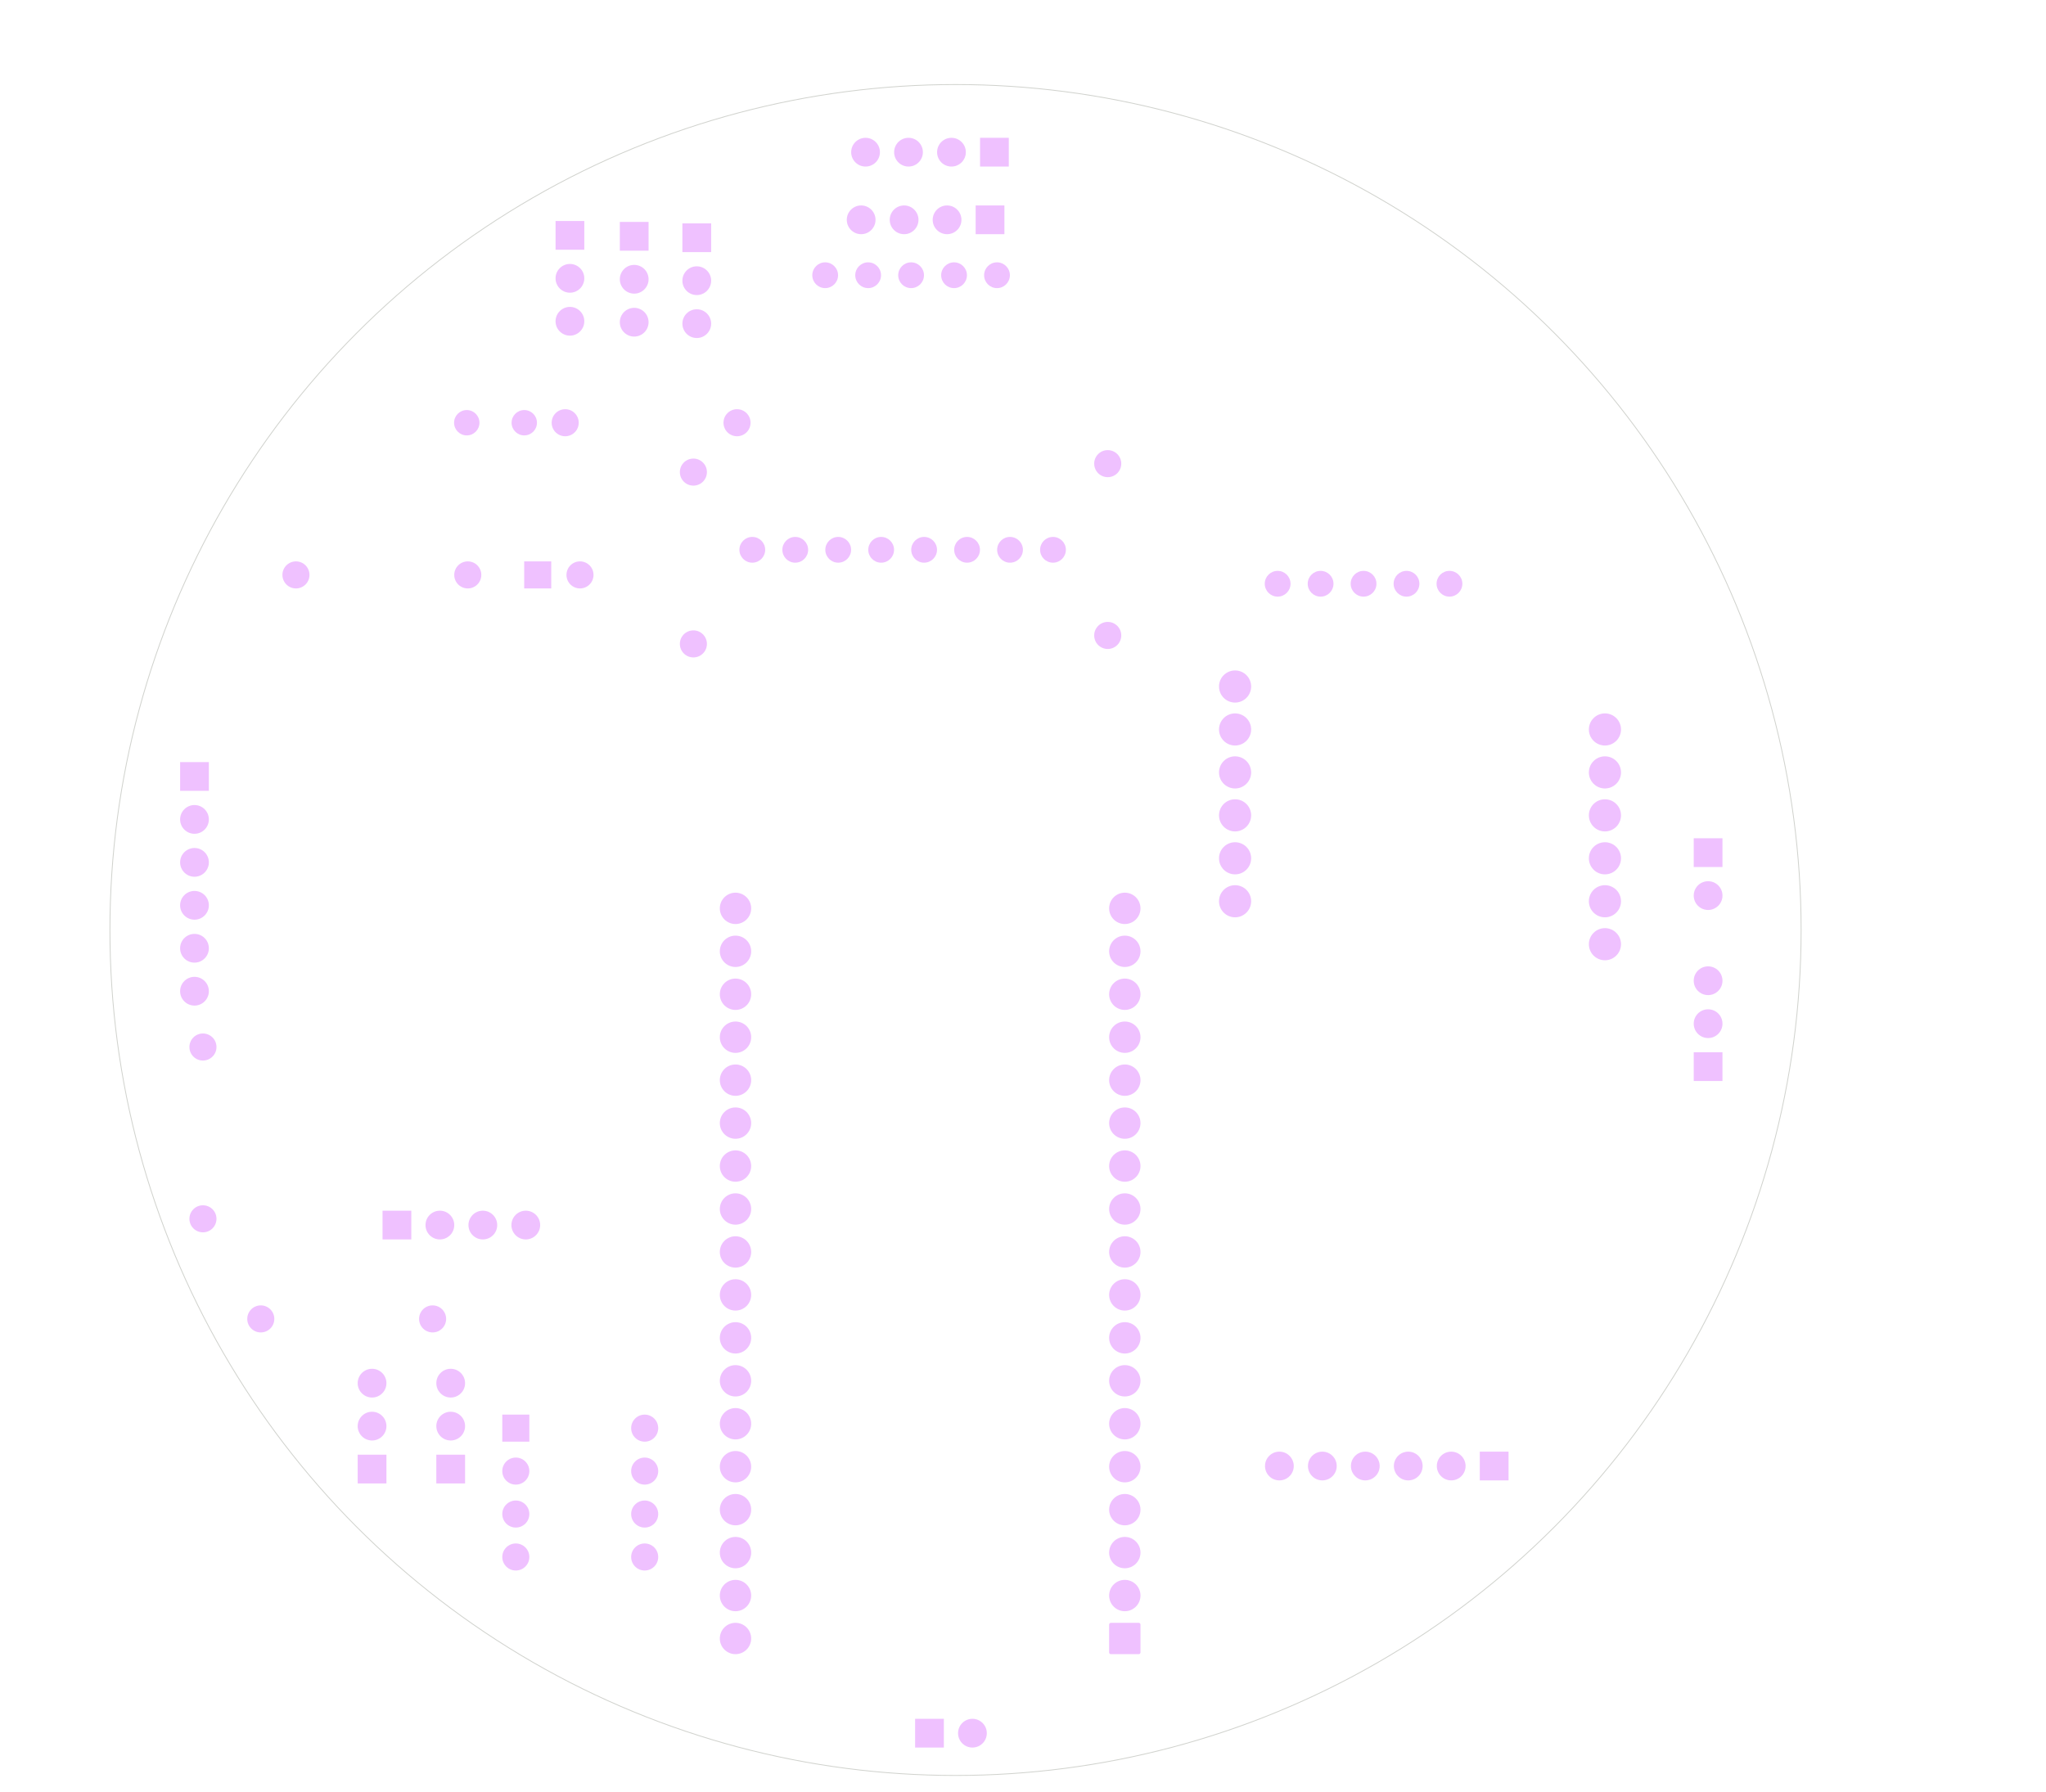 <?xml version="1.0" standalone="no"?>
 <!DOCTYPE svg PUBLIC "-//W3C//DTD SVG 1.1//EN" 
 "http://www.w3.org/Graphics/SVG/1.1/DTD/svg11.dtd"> 
<svg
  xmlns:svg="http://www.w3.org/2000/svg"
  xmlns="http://www.w3.org/2000/svg"
  xmlns:xlink="http://www.w3.org/1999/xlink"
  version="1.1"
  width="120.98mm" height="105.994mm" viewBox="0 0 120.98 105.994">
<title>SVG Image created as cansat-F_Mask.svg date 2024/10/11 12:22:53 </title>
  <desc>Image generated by PCBNEW </desc>
<g style="fill:#000000; fill-opacity:1;stroke:#000000; stroke-opacity:1;
stroke-linecap:round; stroke-linejoin:round;"
 transform="translate(0 0) scale(1 1)">
</g>
<g style="fill:#D864FF; fill-opacity:0.4; stroke:none;">
<circle cx="75.547" cy="34.523" r="0.762" /> 
</g>
<g style="fill:#D864FF; fill-opacity:0.4; stroke:none;">
<circle cx="78.087" cy="34.523" r="0.762" /> 
</g>
<g style="fill:#D864FF; fill-opacity:0.4; stroke:none;">
<circle cx="80.627" cy="34.523" r="0.762" /> 
</g>
<g style="fill:#D864FF; fill-opacity:0.4; stroke:none;">
<circle cx="83.167" cy="34.523" r="0.762" /> 
</g>
<g style="fill:#D864FF; fill-opacity:0.4; stroke:none;">
<circle cx="85.707" cy="34.523" r="0.762" /> 
<path style="fill:#D864FF; fill-opacity:0.4; stroke:none;fill-rule:evenodd;"
d="M 27.5,86.03
27.5,87.73
25.8,87.73
25.8,86.03
Z" /> 
</g>
<g style="fill:#D864FF; fill-opacity:0.4; stroke:none;">
<circle cx="26.65" cy="84.34" r="0.85" /> 
<circle cx="26.65" cy="81.8" r="0.85" /> 
<path style="fill:#D864FF; fill-opacity:0.4; stroke:none;fill-rule:evenodd;"
d="M 29.7,85.26
29.7,83.66
31.3,83.66
31.3,85.26
Z" /> 
<circle cx="30.5" cy="87" r="0.8" /> 
<circle cx="30.5" cy="89.54" r="0.8" /> 
<circle cx="30.5" cy="92.08" r="0.8" /> 
<circle cx="38.12" cy="92.08" r="0.8" /> 
<circle cx="38.12" cy="89.54" r="0.8" /> 
<circle cx="38.12" cy="87" r="0.8" /> 
<circle cx="38.12" cy="84.46" r="0.8" /> 
<circle cx="17.5" cy="34" r="0.8" /> 
</g>
<g style="fill:#D864FF; fill-opacity:0.4; stroke:none;">
<circle cx="27.66" cy="34" r="0.8" /> 
<path style="fill:#D864FF; fill-opacity:0.4; stroke:none;fill-rule:evenodd;"
d="M 10.65,46.77
10.65,45.07
12.35,45.07
12.35,46.77
Z" /> 
<circle cx="11.5" cy="48.46" r="0.85" /> 
<circle cx="11.5" cy="51" r="0.85" /> 
<circle cx="11.5" cy="53.54" r="0.85" /> 
<circle cx="11.5" cy="56.08" r="0.85" /> 
<circle cx="11.5" cy="58.62" r="0.85" /> 
<circle cx="65.5" cy="27.42" r="0.8" /> 
</g>
<g style="fill:#D864FF; fill-opacity:0.4; stroke:none;">
<circle cx="65.5" cy="37.58" r="0.8" /> 
<circle cx="41" cy="27.92" r="0.8" /> 
</g>
<g style="fill:#D864FF; fill-opacity:0.4; stroke:none;">
<circle cx="41" cy="38.08" r="0.8" /> 
<circle cx="43.49" cy="96.9" r="0.927" /> 
</g>
<g style="fill:#D864FF; fill-opacity:0.4; stroke:none;">
<circle cx="43.49" cy="94.36" r="0.927" /> 
</g>
<g style="fill:#D864FF; fill-opacity:0.4; stroke:none;">
<circle cx="43.49" cy="91.82" r="0.927" /> 
</g>
<g style="fill:#D864FF; fill-opacity:0.4; stroke:none;">
<circle cx="43.49" cy="89.28" r="0.927" /> 
</g>
<g style="fill:#D864FF; fill-opacity:0.4; stroke:none;">
<circle cx="43.49" cy="86.74" r="0.927" /> 
</g>
<g style="fill:#D864FF; fill-opacity:0.4; stroke:none;">
<circle cx="43.49" cy="84.2" r="0.927" /> 
</g>
<g style="fill:#D864FF; fill-opacity:0.4; stroke:none;">
<circle cx="43.49" cy="81.66" r="0.927" /> 
</g>
<g style="fill:#D864FF; fill-opacity:0.4; stroke:none;">
<circle cx="43.49" cy="79.12" r="0.927" /> 
</g>
<g style="fill:#D864FF; fill-opacity:0.4; stroke:none;">
<circle cx="43.49" cy="76.58" r="0.927" /> 
</g>
<g style="fill:#D864FF; fill-opacity:0.4; stroke:none;">
<circle cx="43.49" cy="74.04" r="0.927" /> 
</g>
<g style="fill:#D864FF; fill-opacity:0.4; stroke:none;">
<circle cx="43.49" cy="71.5" r="0.927" /> 
</g>
<g style="fill:#D864FF; fill-opacity:0.4; stroke:none;">
<circle cx="43.49" cy="68.96" r="0.927" /> 
</g>
<g style="fill:#D864FF; fill-opacity:0.4; stroke:none;">
<circle cx="43.49" cy="66.42" r="0.927" /> 
</g>
<g style="fill:#D864FF; fill-opacity:0.4; stroke:none;">
<circle cx="43.49" cy="63.88" r="0.927" /> 
</g>
<g style="fill:#D864FF; fill-opacity:0.4; stroke:none;">
<circle cx="43.49" cy="61.34" r="0.927" /> 
</g>
<g style="fill:#D864FF; fill-opacity:0.4; stroke:none;">
<circle cx="43.49" cy="58.8" r="0.927" /> 
</g>
<g style="fill:#D864FF; fill-opacity:0.4; stroke:none;">
<circle cx="43.49" cy="56.26" r="0.927" /> 
</g>
<g style="fill:#D864FF; fill-opacity:0.4; stroke:none;">
<circle cx="43.49" cy="53.72" r="0.927" /> 
<path style="fill:#D864FF; fill-opacity:0.4; stroke:none;fill-rule:evenodd;"
d="M 67.437,97.725
67.429,97.764
67.407,97.797
67.374,97.819
67.335,97.827
65.685,97.827
65.646,97.819
65.613,97.797
65.591,97.764
65.583,97.725
65.583,96.075
65.591,96.036
65.613,96.003
65.646,95.981
65.685,95.973
67.335,95.973
67.374,95.981
67.407,96.003
67.429,96.036
67.437,96.075
Z" /> 
</g>
<g style="fill:#D864FF; fill-opacity:0.4; stroke:none;">
<circle cx="66.51" cy="94.36" r="0.927" /> 
</g>
<g style="fill:#D864FF; fill-opacity:0.4; stroke:none;">
<circle cx="66.51" cy="91.82" r="0.927" /> 
</g>
<g style="fill:#D864FF; fill-opacity:0.4; stroke:none;">
<circle cx="66.51" cy="89.28" r="0.927" /> 
</g>
<g style="fill:#D864FF; fill-opacity:0.4; stroke:none;">
<circle cx="66.51" cy="86.74" r="0.927" /> 
</g>
<g style="fill:#D864FF; fill-opacity:0.4; stroke:none;">
<circle cx="66.51" cy="84.2" r="0.927" /> 
</g>
<g style="fill:#D864FF; fill-opacity:0.4; stroke:none;">
<circle cx="66.51" cy="81.66" r="0.927" /> 
</g>
<g style="fill:#D864FF; fill-opacity:0.4; stroke:none;">
<circle cx="66.51" cy="79.12" r="0.927" /> 
</g>
<g style="fill:#D864FF; fill-opacity:0.4; stroke:none;">
<circle cx="66.51" cy="76.58" r="0.927" /> 
</g>
<g style="fill:#D864FF; fill-opacity:0.4; stroke:none;">
<circle cx="66.51" cy="74.04" r="0.927" /> 
</g>
<g style="fill:#D864FF; fill-opacity:0.4; stroke:none;">
<circle cx="66.51" cy="71.5" r="0.927" /> 
</g>
<g style="fill:#D864FF; fill-opacity:0.4; stroke:none;">
<circle cx="66.51" cy="68.96" r="0.927" /> 
</g>
<g style="fill:#D864FF; fill-opacity:0.4; stroke:none;">
<circle cx="66.51" cy="66.42" r="0.927" /> 
</g>
<g style="fill:#D864FF; fill-opacity:0.4; stroke:none;">
<circle cx="66.51" cy="63.88" r="0.927" /> 
</g>
<g style="fill:#D864FF; fill-opacity:0.4; stroke:none;">
<circle cx="66.51" cy="61.34" r="0.927" /> 
</g>
<g style="fill:#D864FF; fill-opacity:0.4; stroke:none;">
<circle cx="66.51" cy="58.8" r="0.927" /> 
</g>
<g style="fill:#D864FF; fill-opacity:0.4; stroke:none;">
<circle cx="66.51" cy="56.26" r="0.927" /> 
</g>
<g style="fill:#D864FF; fill-opacity:0.4; stroke:none;">
<circle cx="66.51" cy="53.72" r="0.927" /> 
</g>
<g style="fill:#D864FF; fill-opacity:0.4; stroke:none;">
<circle cx="62.263" cy="32.515" r="0.762" /> 
</g>
<g style="fill:#D864FF; fill-opacity:0.4; stroke:none;">
<circle cx="59.723" cy="32.515" r="0.762" /> 
</g>
<g style="fill:#D864FF; fill-opacity:0.4; stroke:none;">
<circle cx="57.183" cy="32.515" r="0.762" /> 
</g>
<g style="fill:#D864FF; fill-opacity:0.4; stroke:none;">
<circle cx="54.643" cy="32.515" r="0.762" /> 
</g>
<g style="fill:#D864FF; fill-opacity:0.4; stroke:none;">
<circle cx="52.103" cy="32.515" r="0.762" /> 
</g>
<g style="fill:#D864FF; fill-opacity:0.4; stroke:none;">
<circle cx="49.563" cy="32.515" r="0.762" /> 
</g>
<g style="fill:#D864FF; fill-opacity:0.4; stroke:none;">
<circle cx="47.023" cy="32.515" r="0.762" /> 
</g>
<g style="fill:#D864FF; fill-opacity:0.4; stroke:none;">
<circle cx="44.483" cy="32.515" r="0.762" /> 
<path style="fill:#D864FF; fill-opacity:0.4; stroke:none;fill-rule:evenodd;"
d="M 55.81,103.35
54.11,103.35
54.11,101.65
55.81,101.65
Z" /> 
</g>
<g style="fill:#D864FF; fill-opacity:0.4; stroke:none;">
<circle cx="57.5" cy="102.5" r="0.85" /> 
<path style="fill:#D864FF; fill-opacity:0.4; stroke:none;fill-rule:evenodd;"
d="M 36.65,14.825
36.65,13.125
38.35,13.125
38.35,14.825
Z" /> 
<circle cx="37.5" cy="16.515" r="0.85" /> 
<circle cx="37.5" cy="19.055" r="0.85" /> 
<path style="fill:#D864FF; fill-opacity:0.4; stroke:none;fill-rule:evenodd;"
d="M 30.995,34.8
30.995,33.2
32.595,33.2
32.595,34.8
Z" /> 
<circle cx="34.295" cy="34" r="0.8" /> 
<path style="fill:#D864FF; fill-opacity:0.4; stroke:none;fill-rule:evenodd;"
d="M 100.15,51.275
100.15,49.575
101.85,49.575
101.85,51.275
Z" /> 
</g>
<g style="fill:#D864FF; fill-opacity:0.4; stroke:none;">
<circle cx="101" cy="52.965" r="0.85" /> 
<circle cx="33.42" cy="25" r="0.8" /> 
</g>
<g style="fill:#D864FF; fill-opacity:0.4; stroke:none;">
<circle cx="43.58" cy="25" r="0.8" /> 
<circle cx="12" cy="72.08" r="0.8" /> 
</g>
<g style="fill:#D864FF; fill-opacity:0.4; stroke:none;">
<circle cx="12" cy="61.92" r="0.8" /> 
<path style="fill:#D864FF; fill-opacity:0.4; stroke:none;fill-rule:evenodd;"
d="M 24.32,73.3
22.62,73.3
22.62,71.6
24.32,71.6
Z" /> 
<circle cx="26.01" cy="72.45" r="0.85" /> 
<circle cx="28.55" cy="72.45" r="0.85" /> 
<circle cx="31.09" cy="72.45" r="0.85" /> 
<circle cx="58.953" cy="16.277" r="0.762" /> 
</g>
<g style="fill:#D864FF; fill-opacity:0.4; stroke:none;">
<circle cx="56.413" cy="16.277" r="0.762" /> 
</g>
<g style="fill:#D864FF; fill-opacity:0.4; stroke:none;">
<circle cx="53.873" cy="16.277" r="0.762" /> 
</g>
<g style="fill:#D864FF; fill-opacity:0.4; stroke:none;">
<circle cx="51.333" cy="16.277" r="0.762" /> 
</g>
<g style="fill:#D864FF; fill-opacity:0.4; stroke:none;">
<circle cx="48.793" cy="16.277" r="0.762" /> 
<path style="fill:#D864FF; fill-opacity:0.4; stroke:none;fill-rule:evenodd;"
d="M 57.95,8.15
59.65,8.15
59.65,9.85
57.95,9.85
Z" /> 
</g>
<g style="fill:#D864FF; fill-opacity:0.4; stroke:none;">
<circle cx="56.26" cy="9" r="0.85" /> 
<circle cx="53.72" cy="9" r="0.85" /> 
<circle cx="51.18" cy="9" r="0.85" /> 
<path style="fill:#D864FF; fill-opacity:0.4; stroke:none;fill-rule:evenodd;"
d="M 101.85,62.23
101.85,63.93
100.15,63.93
100.15,62.23
Z" /> 
<circle cx="101" cy="60.54" r="0.85" /> 
<circle cx="101" cy="58" r="0.85" /> 
<circle cx="27.6" cy="25" r="0.75" /> 
</g>
<g style="fill:#D864FF; fill-opacity:0.4; stroke:none;">
<circle cx="31" cy="25" r="0.75" /> 
<path style="fill:#D864FF; fill-opacity:0.4; stroke:none;fill-rule:evenodd;"
d="M 22.85,86.03
22.85,87.73
21.15,87.73
21.15,86.03
Z" /> 
</g>
<g style="fill:#D864FF; fill-opacity:0.4; stroke:none;">
<circle cx="22" cy="84.34" r="0.85" /> 
<circle cx="22" cy="81.8" r="0.85" /> 
<circle cx="94.9" cy="55.84" r="0.95" /> 
</g>
<g style="fill:#D864FF; fill-opacity:0.4; stroke:none;">
<circle cx="94.9" cy="53.3" r="0.95" /> 
</g>
<g style="fill:#D864FF; fill-opacity:0.4; stroke:none;">
<circle cx="94.9" cy="50.76" r="0.95" /> 
</g>
<g style="fill:#D864FF; fill-opacity:0.4; stroke:none;">
<circle cx="94.9" cy="48.22" r="0.95" /> 
</g>
<g style="fill:#D864FF; fill-opacity:0.4; stroke:none;">
<circle cx="94.9" cy="45.68" r="0.95" /> 
</g>
<g style="fill:#D864FF; fill-opacity:0.4; stroke:none;">
<circle cx="94.9" cy="43.14" r="0.95" /> 
</g>
<g style="fill:#D864FF; fill-opacity:0.4; stroke:none;">
<circle cx="73.03" cy="40.6" r="0.95" /> 
</g>
<g style="fill:#D864FF; fill-opacity:0.4; stroke:none;">
<circle cx="73.03" cy="43.14" r="0.95" /> 
</g>
<g style="fill:#D864FF; fill-opacity:0.4; stroke:none;">
<circle cx="73.03" cy="45.68" r="0.95" /> 
</g>
<g style="fill:#D864FF; fill-opacity:0.4; stroke:none;">
<circle cx="73.03" cy="48.22" r="0.95" /> 
</g>
<g style="fill:#D864FF; fill-opacity:0.4; stroke:none;">
<circle cx="73.03" cy="50.76" r="0.95" /> 
</g>
<g style="fill:#D864FF; fill-opacity:0.4; stroke:none;">
<circle cx="73.03" cy="53.3" r="0.95" /> 
</g>
<g style="fill:#D864FF; fill-opacity:0.4; stroke:none;">
<circle cx="15.42" cy="78" r="0.8" /> 
</g>
<g style="fill:#D864FF; fill-opacity:0.4; stroke:none;">
<circle cx="25.58" cy="78" r="0.8" /> 
<path style="fill:#D864FF; fill-opacity:0.4; stroke:none;fill-rule:evenodd;"
d="M 40.35,14.91
40.35,13.21
42.05,13.21
42.05,14.91
Z" /> 
<circle cx="41.2" cy="16.6" r="0.85" /> 
<circle cx="41.2" cy="19.14" r="0.85" /> 
<path style="fill:#D864FF; fill-opacity:0.4; stroke:none;fill-rule:evenodd;"
d="M 57.69,12.15
59.39,12.15
59.39,13.85
57.69,13.85
Z" /> 
<circle cx="56" cy="13" r="0.85" /> 
<circle cx="53.46" cy="13" r="0.85" /> 
<circle cx="50.92" cy="13" r="0.85" /> 
<path style="fill:#D864FF; fill-opacity:0.4; stroke:none;fill-rule:evenodd;"
d="M 32.85,14.77
32.85,13.07
34.55,13.07
34.55,14.77
Z" /> 
<circle cx="33.7" cy="16.46" r="0.85" /> 
<circle cx="33.7" cy="19" r="0.85" /> 
<path style="fill:#D864FF; fill-opacity:0.4; stroke:none;fill-rule:evenodd;"
d="M 89.2,87.55
87.5,87.55
87.5,85.85
89.2,85.85
Z" /> 
<circle cx="85.81" cy="86.7" r="0.85" /> 
<circle cx="83.27" cy="86.7" r="0.85" /> 
<circle cx="80.73" cy="86.7" r="0.85" /> 
<circle cx="78.19" cy="86.7" r="0.85" /> 
<circle cx="75.65" cy="86.7" r="0.85" /> 
</g>
<g style="fill:none; 
stroke:#D0D2CD; stroke-width:0.05; stroke-opacity:1; 
stroke-linecap:round; stroke-linejoin:round;">
<circle cx="56.5" cy="55" r="50" /> 
</g> 
</svg>
